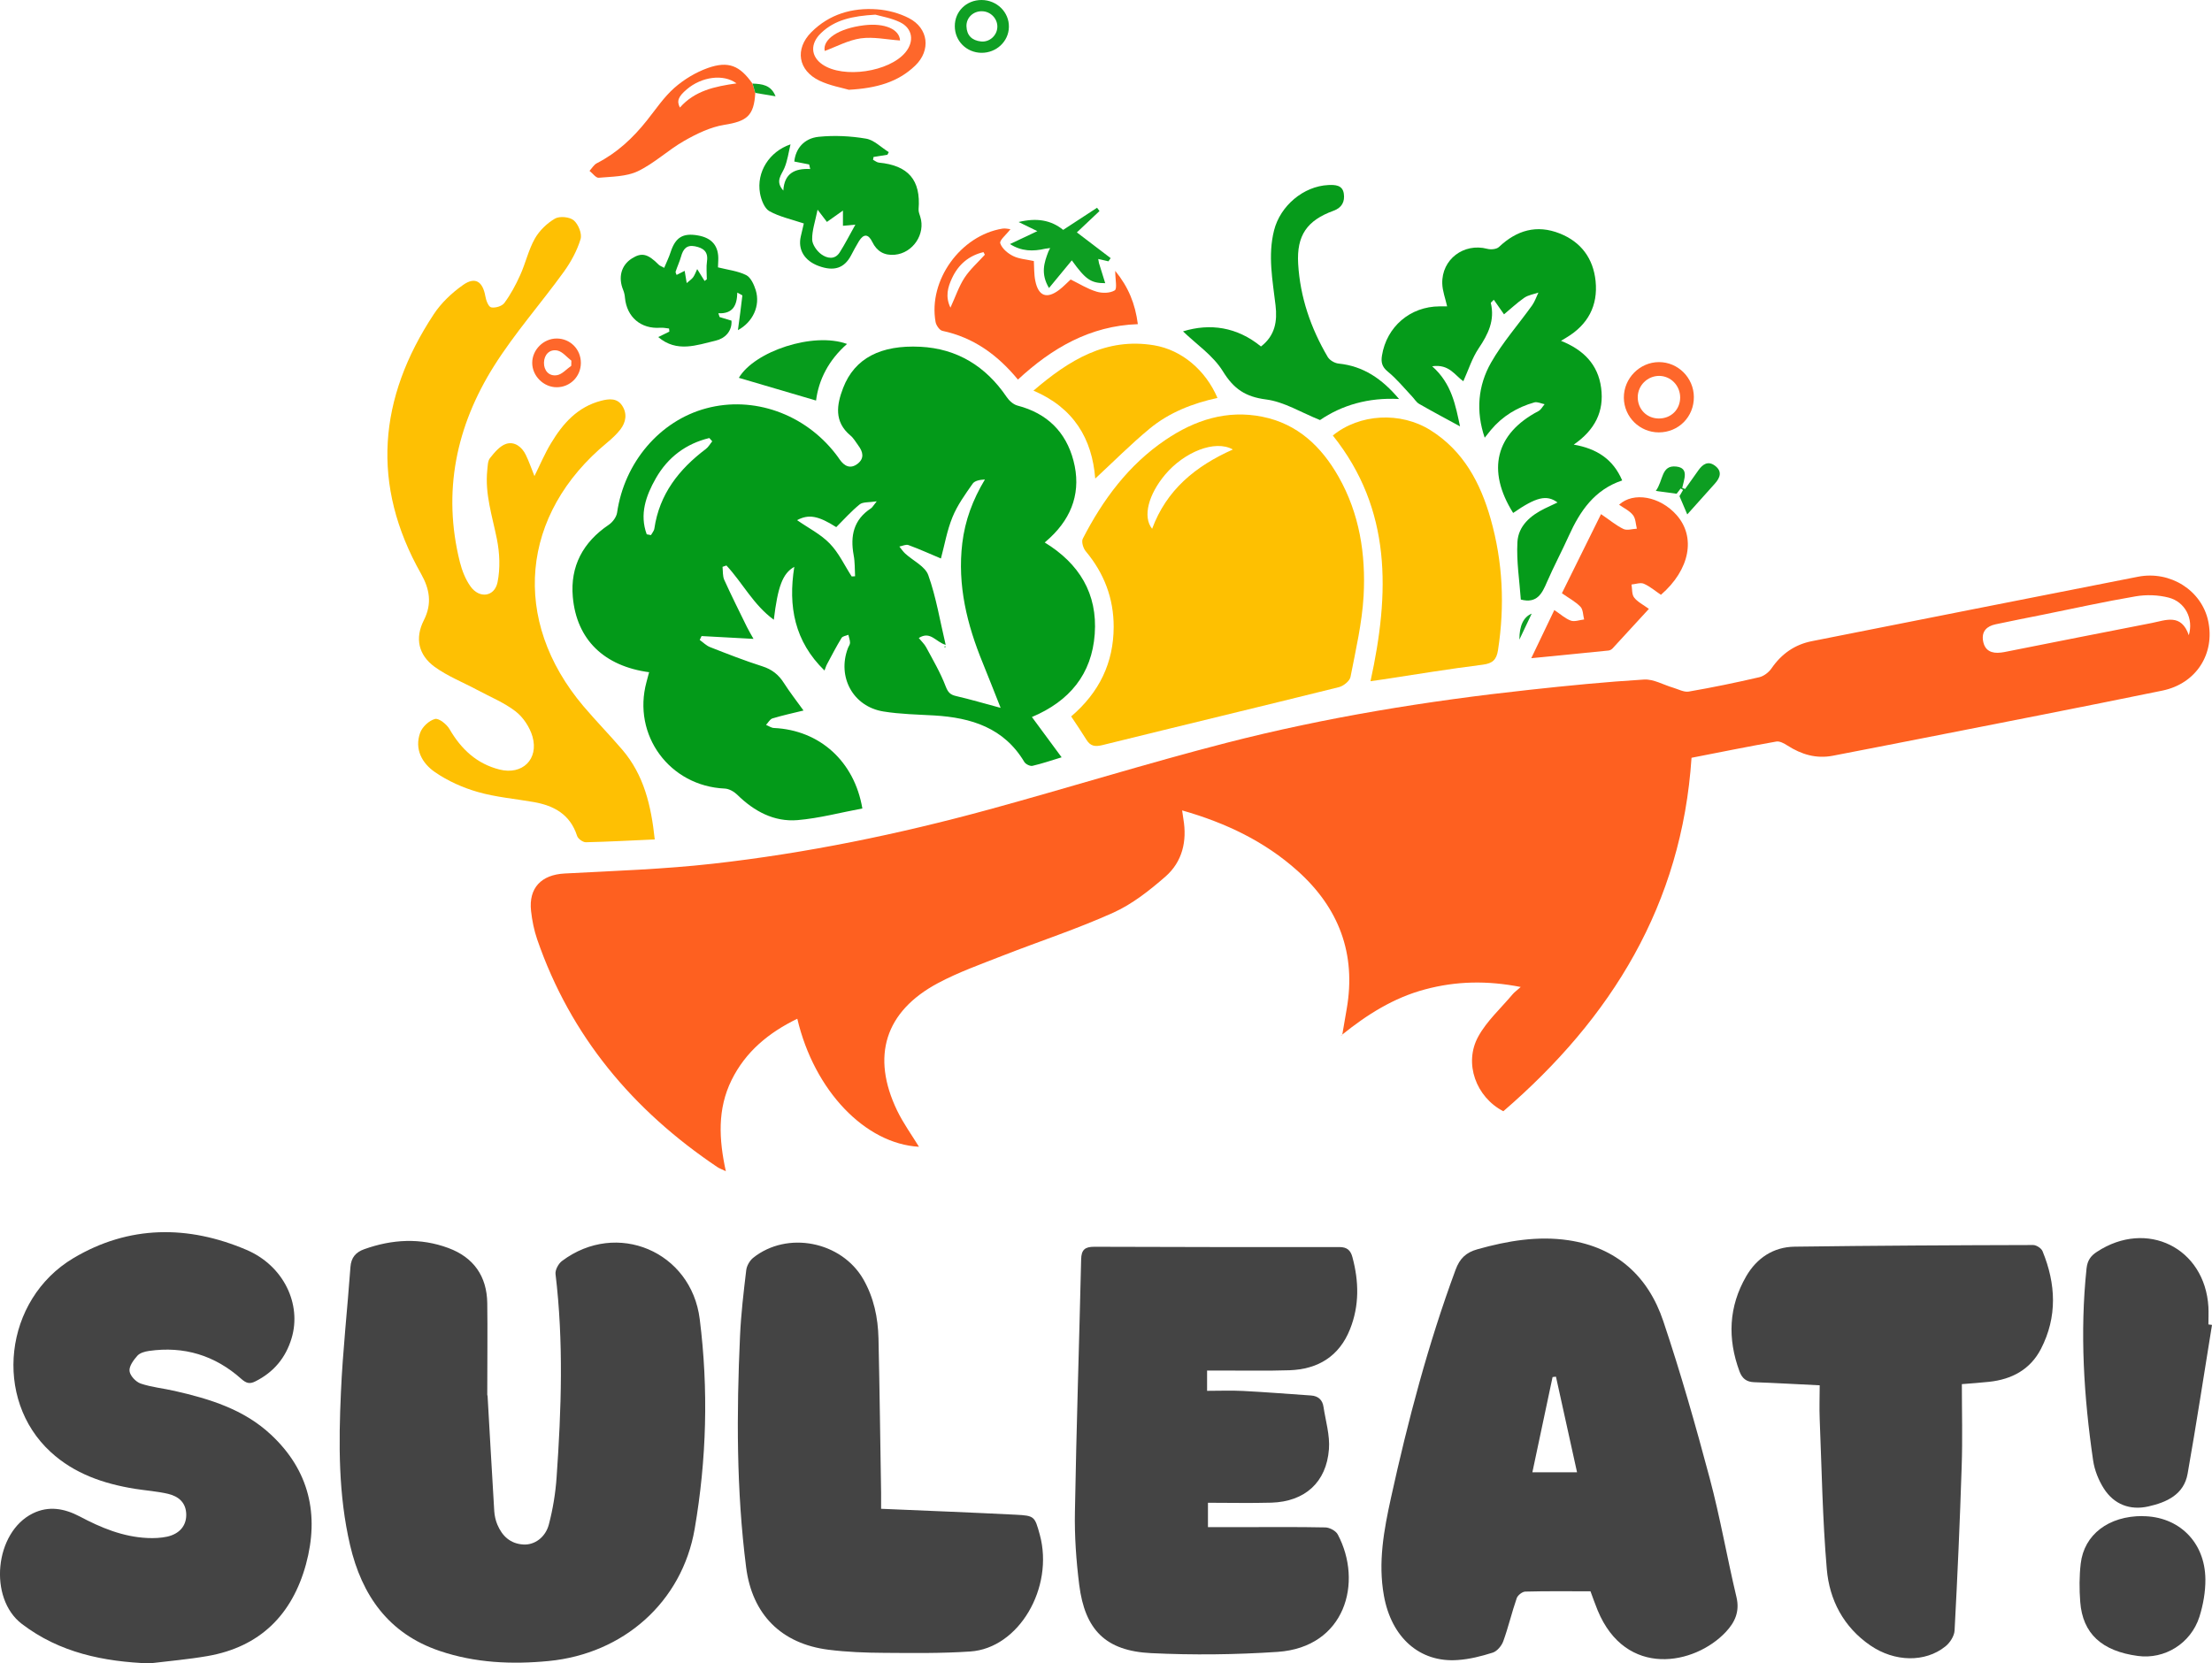 <?xml version="1.0" encoding="UTF-8"?>
<svg id="Layer_2" data-name="Layer 2" xmlns="http://www.w3.org/2000/svg" viewBox="0 0 227.8 171.35">
  <defs>
    <style>
      .cls-1 {
        fill: #039a19;
      }

      .cls-2 {
        fill: #fe672b;
      }

      .cls-3 {
        fill: #fe6325;
      }

      .cls-4 {
        fill: #fe6223;
      }

      .cls-5 {
        fill: #fe6020;
      }

      .cls-6 {
        fill: #fec003;
      }

      .cls-7 {
        fill: #fec001;
      }

      .cls-8 {
        fill: #fec002;
      }

      .cls-9 {
        fill: #0f9f24;
      }

      .cls-10 {
        fill: #079c1c;
      }

      .cls-11 {
        fill: #069c1c;
      }

      .cls-12 {
        fill: #059b1a;
      }

      .cls-13 {
        fill: #0d9e22;
      }

      .cls-14 {
        fill: #444;
      }

      .cls-15 {
        fill: #069b1b;
      }
    </style>
  </defs>
  <g id="Layer_1-2" data-name="Layer 1">
    <g>
      <path class="cls-5" d="M138.23,106.6c.15-.89,.31-1.79,.46-2.68,.99-5.69-.82-10.41-5.06-14.21-3.39-3.04-7.4-4.95-11.89-6.23,.05,.38,.09,.64,.13,.89,.39,2.29-.11,4.4-1.84,5.92-1.64,1.43-3.42,2.84-5.37,3.72-3.7,1.67-7.58,2.94-11.37,4.42-2.26,.89-4.58,1.71-6.71,2.85-5.44,2.91-6.88,7.53-4.19,13.12,.64,1.32,1.51,2.52,2.25,3.73-5.52-.31-10.78-5.75-12.53-13.19-2.94,1.43-5.32,3.38-6.77,6.32-1.47,2.98-1.31,6.1-.59,9.39-.41-.2-.67-.29-.89-.44-8.68-5.84-15.1-13.47-18.54-23.45-.32-.93-.52-1.93-.63-2.92-.26-2.38,1.06-3.73,3.45-3.86,5.1-.27,10.22-.44,15.29-1.01,9.61-1.08,19.08-3.03,28.41-5.58,8.16-2.23,16.24-4.75,24.43-6.86,10.26-2.64,20.71-4.33,31.23-5.47,3.93-.43,7.87-.82,11.81-1.06,.98-.06,2,.55,3,.84,.53,.16,1.11,.48,1.6,.4,2.44-.42,4.86-.92,7.27-1.48,.47-.11,.97-.5,1.25-.9,1.03-1.5,2.39-2.46,4.15-2.81,11.2-2.22,22.4-4.44,33.6-6.64,3.33-.65,6.56,1.41,7.23,4.57,.71,3.35-1.22,6.44-4.72,7.16-8.33,1.71-16.67,3.33-25.01,4.97-2.98,.59-5.95,1.16-8.93,1.74-1.71,.33-3.23-.13-4.67-1.05-.34-.22-.81-.48-1.16-.41-2.9,.51-5.79,1.1-8.72,1.67-1,15.11-8.24,26.81-19.38,36.41-2.81-1.45-4.1-4.95-2.58-7.7,.88-1.6,2.32-2.9,3.52-4.33,.19-.23,.45-.41,.85-.77-3.46-.68-6.66-.61-9.86,.25-3.23,.86-5.97,2.6-8.54,4.67l.02,.02Zm87.17-41.13c.54-1.75-.39-3.48-2.06-3.91-1.08-.28-2.31-.32-3.41-.13-3.18,.54-6.34,1.24-9.5,1.88-1.64,.33-3.29,.65-4.92,1-.89,.19-1.45,.71-1.29,1.69,.17,1.04,.89,1.34,1.85,1.22,.2-.02,.39-.06,.59-.1,4.97-.98,9.94-1.98,14.91-2.94,1.45-.28,3.07-1.04,3.85,1.28Z"/>
      <path class="cls-1" d="M66.88,69.25c-4.66-.62-7.5-3.35-7.89-7.76-.28-3.16,1.05-5.64,3.7-7.43,.4-.27,.79-.79,.86-1.25,.75-5.17,4.39-9.47,9.19-10.75,4.85-1.3,10.11,.56,13.32,4.7,.15,.19,.29,.39,.42,.58,.48,.68,1.09,1,1.83,.44,.73-.56,.57-1.24,.08-1.89-.26-.35-.48-.76-.81-1.03-1.7-1.42-1.42-3.16-.75-4.9,1.19-3.08,3.9-4.44,7.95-4.24,3.79,.19,6.74,2.01,8.88,5.16,.26,.39,.7,.79,1.13,.9,3.03,.79,4.98,2.7,5.76,5.67,.81,3.08-.08,5.76-2.41,7.94-.14,.14-.3,.26-.55,.49,3.55,2.17,5.45,5.27,5.15,9.43-.3,4.14-2.6,6.92-6.47,8.55,1.03,1.39,2.01,2.72,3.06,4.15-1.11,.34-2.05,.66-3.01,.88-.24,.05-.69-.17-.83-.4-2.1-3.52-5.46-4.56-9.26-4.79-1.75-.1-3.52-.13-5.25-.41-3.13-.5-4.78-3.56-3.66-6.52,.07-.19,.22-.37,.22-.55,0-.28-.11-.55-.17-.83-.24,.1-.59,.14-.7,.32-.54,.88-1.01,1.8-1.5,2.71-.09,.16-.14,.35-.26,.65-3.08-3-3.76-6.6-3.11-10.68-1.21,.68-1.7,2.05-2.11,5.45-2.1-1.53-3.22-3.81-4.88-5.59-.13,.05-.26,.09-.4,.14,.05,.45,0,.95,.18,1.35,.74,1.63,1.54,3.23,2.33,4.84,.19,.38,.4,.74,.68,1.23-1.89-.1-3.62-.19-5.35-.29-.06,.13-.13,.27-.19,.4,.35,.25,.68,.59,1.07,.74,1.78,.7,3.57,1.4,5.39,1.98,.97,.31,1.66,.85,2.2,1.7,.62,.97,1.33,1.88,2.03,2.85-1.11,.27-2.16,.5-3.19,.81-.27,.08-.45,.44-.67,.67,.27,.11,.54,.31,.82,.32,4.71,.22,8.28,3.44,9.1,8.29-2.22,.41-4.43,1.01-6.68,1.2-2.43,.2-4.48-.92-6.21-2.62-.33-.32-.84-.61-1.28-.63-5.67-.25-9.55-5.5-8.06-10.98,.08-.3,.16-.61,.26-.98Zm36.17,3.67c-.63-1.59-1.22-3.1-1.83-4.6-1.63-3.97-2.64-8.03-2.12-12.37,.28-2.33,1.07-4.46,2.33-6.56-.51,.03-1.04,.12-1.26,.43-.77,1.1-1.58,2.22-2.08,3.45-.57,1.39-.82,2.9-1.19,4.26-1.08-.45-2.19-.96-3.34-1.38-.26-.1-.62,.09-.94,.15,.2,.25,.38,.52,.61,.73,.81,.74,2.05,1.31,2.37,2.22,.81,2.27,1.2,4.69,1.79,7.18-1.04-.31-1.57-1.47-2.77-.71,.28,.35,.57,.61,.75,.94,.71,1.32,1.48,2.63,2.01,4.02,.24,.62,.46,.88,1.08,1.02,1.47,.34,2.92,.77,4.6,1.22Zm-20.95-19.33c1.16,.81,2.43,1.44,3.36,2.41,.93,.96,1.51,2.24,2.25,3.38,.12,0,.23-.01,.35-.02-.04-.73-.01-1.47-.15-2.19-.36-1.98,0-3.64,1.79-4.81,.14-.09,.22-.26,.59-.72-.83,.13-1.43,.05-1.76,.32-.85,.69-1.59,1.52-2.41,2.34-1.84-1.17-2.84-1.36-4.03-.72Zm-15.49,1.45c.14,.03,.29,.05,.43,.08,.12-.22,.32-.44,.35-.68,.52-3.54,2.53-6.1,5.3-8.19,.27-.2,.44-.53,.66-.79-.1-.11-.2-.22-.3-.34-2.39,.58-4.26,1.96-5.51,4.15-1.03,1.81-1.69,3.71-.94,5.76Z"/>
      <path class="cls-14" d="M50.21,143.74c.19,3.31,.43,7.62,.69,11.92,.03,.47,.14,.96,.32,1.39,.5,1.19,1.35,1.98,2.7,2.05,1.13,.06,2.26-.73,2.61-2.09,.41-1.57,.68-3.21,.79-4.83,.49-6.98,.73-13.96-.11-20.94-.05-.42,.3-1.07,.66-1.34,5.65-4.25,13.32-.98,14.19,5.98,.91,7.23,.71,14.46-.52,21.61-1.3,7.55-7.34,12.86-15.02,13.61-3.81,.37-7.6,.2-11.25-1.04-5.24-1.77-8.01-5.71-9.22-10.9-1.21-5.19-1.18-10.48-.94-15.74,.19-4.31,.67-8.6,.98-12.9,.07-.98,.55-1.53,1.42-1.84,2.88-1.03,5.79-1.19,8.67-.12,2.59,.96,3.96,2.9,4,5.67,.04,2.84,0,5.67,0,9.51Z"/>
      <path class="cls-14" d="M163.79,163.92c-2.31,0-4.51-.03-6.7,.03-.31,0-.78,.37-.89,.67-.51,1.47-.86,2.99-1.39,4.45-.17,.47-.64,1.03-1.09,1.17-1.17,.37-2.39,.68-3.61,.76-3.92,.28-6.82-2.33-7.59-6.63-.62-3.43,0-6.76,.73-10.09,1.75-7.96,3.82-15.82,6.65-23.48,.43-1.17,1.08-1.79,2.28-2.12,3.07-.86,6.18-1.39,9.35-.92,4.95,.74,8.21,3.71,9.76,8.33,1.79,5.33,3.33,10.74,4.78,16.18,1.08,4.04,1.79,8.19,2.76,12.26,.35,1.49-.17,2.59-1.1,3.58-3.2,3.41-10.3,4.79-13.2-2.23-.26-.63-.48-1.27-.74-1.97Zm-3.55-22.11c-.12,.01-.23,.02-.35,.04-.69,3.25-1.38,6.5-2.08,9.81h4.6c-.74-3.34-1.46-6.59-2.17-9.84Z"/>
      <path class="cls-14" d="M124.31,141.16v2.11c1.23,0,2.45-.05,3.67,.01,2.35,.12,4.69,.31,7.04,.47,.74,.05,1.18,.46,1.28,1.18,.22,1.45,.67,2.92,.56,4.35-.26,3.42-2.48,5.4-5.92,5.51-2.15,.06-4.31,.01-6.54,.01v2.51c1.21,0,2.39,0,3.58,0,2.84,0,5.67-.03,8.51,.03,.44,.01,1.08,.35,1.28,.73,2.61,4.92,.78,11.61-6.19,12.09-4.33,.29-8.7,.34-13.04,.13-4.68-.23-6.81-2.39-7.4-7.05-.31-2.49-.49-5.02-.44-7.52,.15-8.66,.44-17.33,.64-25.99,.02-1,.4-1.3,1.34-1.3,8.42,.03,16.84,.04,25.26,.03,.78,0,1.15,.33,1.34,1.05,.67,2.5,.72,4.98-.25,7.41-1.11,2.8-3.31,4.13-6.24,4.23-2.39,.08-4.79,.02-7.19,.03-.39,0-.78,0-1.28,0Z"/>
      <path class="cls-14" d="M15.45,171.35c-4.79-.18-9.31-1.1-13.2-4.07-3.47-2.65-2.8-9.44,1.12-11.38,1.64-.81,3.25-.52,4.82,.3,2.2,1.17,4.48,2.12,7.01,2.23,.67,.03,1.37,0,2.02-.14,1.27-.29,1.96-1.12,1.96-2.24,0-1.25-.78-1.91-1.87-2.17-1.12-.26-2.29-.34-3.43-.52-3.2-.52-6.21-1.54-8.65-3.78-5.96-5.45-4.85-15.7,2.33-19.98,5.71-3.4,11.81-3.42,17.83-.85,3.84,1.64,5.69,5.61,4.64,9.1-.6,2.01-1.84,3.5-3.74,4.45-.58,.29-.93,.19-1.44-.26-2.71-2.42-5.9-3.4-9.51-2.88-.42,.06-.93,.2-1.19,.49-.39,.44-.87,1.08-.81,1.58,.05,.48,.65,1.12,1.15,1.29,1.12,.38,2.33,.49,3.5,.76,3.61,.82,7.13,1.9,9.91,4.5,3.95,3.68,5,8.25,3.61,13.36-1.42,5.19-4.73,8.51-10.14,9.45-1.96,.34-3.95,.51-5.93,.75Z"/>
      <path class="cls-14" d="M187.4,142.7c-2.32-.11-4.54-.24-6.76-.32-.79-.03-1.23-.39-1.5-1.11-1.25-3.38-1.12-6.67,.69-9.8,1.09-1.88,2.8-3.02,4.99-3.05,8.19-.11,16.38-.15,24.56-.17,.33,0,.85,.33,.97,.64,1.38,3.37,1.54,6.76-.17,10.07-1.1,2.12-3,3.13-5.33,3.38-.91,.1-1.82,.16-2.81,.24,0,2.86,.08,5.69-.02,8.51-.18,5.63-.43,11.25-.73,16.87-.03,.57-.48,1.27-.95,1.64-2.08,1.67-5.22,1.61-7.72-.1-2.76-1.89-4.22-4.68-4.49-7.87-.44-5.13-.52-10.28-.73-15.43-.05-1.18,0-2.37,0-3.5Z"/>
      <path class="cls-14" d="M90.73,155.42c4.72,.2,9.3,.38,13.88,.61,1.93,.1,1.95,.17,2.47,2.05,1.49,5.47-2.16,11.71-7.16,12.04-2.94,.2-5.91,.16-8.86,.14-1.91-.01-3.84-.08-5.73-.32-4.86-.61-7.87-3.63-8.49-8.49-1.01-7.91-.99-15.86-.63-23.81,.1-2.27,.37-4.54,.64-6.8,.05-.45,.36-.98,.71-1.27,3.52-2.81,9.1-1.7,11.35,2.21,1.08,1.89,1.51,3.95,1.56,6.09,.12,5.31,.18,10.62,.27,15.93,0,.59,0,1.19,0,1.61Z"/>
      <path class="cls-7" d="M110.31,73.8c2.91-2.48,4.37-5.54,4.38-9.21,.01-2.94-.98-5.54-2.88-7.81-.26-.31-.46-.98-.3-1.29,2.07-4.03,4.72-7.61,8.52-10.18,3.01-2.04,6.32-3.12,9.98-2.38,3.62,.73,6.07,3.06,7.84,6.18,2.16,3.8,2.81,7.99,2.58,12.26-.16,2.8-.81,5.59-1.35,8.36-.08,.42-.72,.93-1.18,1.05-8.13,2.02-16.27,3.97-24.4,5.98-.75,.18-1.21,.09-1.61-.55-.48-.78-1-1.54-1.57-2.4Zm16.65-27.5c-1.84-1.04-5.03,.28-6.97,2.59-1.69,2.01-2.35,4.33-1.34,5.58,1.48-3.99,4.43-6.44,8.32-8.17Z"/>
      <path class="cls-6" d="M67.43,86.47c-2.48,.11-4.79,.24-7.1,.29-.31,0-.81-.36-.9-.66-.71-2.2-2.36-3.11-4.46-3.48-1.93-.34-3.9-.5-5.77-1.04-1.54-.44-3.08-1.13-4.4-2.04-1.33-.91-2.14-2.37-1.53-4.06,.22-.61,.92-1.26,1.53-1.42,.39-.1,1.2,.54,1.49,1.04,1.2,2.07,2.81,3.58,5.16,4.17,2.34,.59,4.05-1.06,3.39-3.39-.28-.97-.95-1.99-1.74-2.6-1.18-.91-2.61-1.49-3.95-2.21-1.47-.79-3.05-1.41-4.39-2.38-1.67-1.22-2.05-2.95-1.11-4.8,.87-1.72,.59-3.22-.28-4.77-5.2-9.19-4.4-18.11,1.3-26.75,.77-1.17,1.86-2.2,3.01-3.01,1.25-.89,2.03-.37,2.3,1.14,.07,.43,.32,1.1,.6,1.16,.42,.09,1.12-.12,1.36-.45,.65-.88,1.18-1.87,1.63-2.87,.56-1.23,.85-2.59,1.51-3.76,.47-.83,1.25-1.58,2.07-2.06,.48-.28,1.52-.18,1.94,.18,.47,.4,.87,1.38,.7,1.93-.36,1.19-.99,2.35-1.72,3.36-2.36,3.27-5.06,6.32-7.2,9.72-3.89,6.19-5.32,12.95-3.51,20.19,.22,.87,.57,1.77,1.09,2.5,.91,1.29,2.48,1.09,2.79-.43,.29-1.43,.22-3.01-.07-4.45-.47-2.35-1.24-4.63-.99-7.07,.05-.43,.04-.96,.28-1.26,.46-.58,1.02-1.26,1.67-1.47,.86-.27,1.62,.31,2.02,1.14,.33,.67,.57,1.39,.89,2.18,.59-1.19,1.07-2.34,1.71-3.39,1.22-2.03,2.73-3.74,5.16-4.37,.82-.21,1.64-.29,2.16,.5,.54,.82,.4,1.7-.18,2.46-.39,.5-.87,.94-1.36,1.35-8.94,7.37-9.94,18.3-2.44,27.16,1.29,1.52,2.69,2.95,3.99,4.47,2.23,2.6,2.98,5.75,3.35,9.26Z"/>
      <path class="cls-12" d="M149.03,31.56c-.18-.82-.48-1.58-.5-2.35-.07-2.5,2.22-4.21,4.63-3.58,.37,.1,.96,.05,1.21-.19,1.83-1.73,3.89-2.33,6.26-1.39,2.2,.87,3.45,2.58,3.69,4.9,.26,2.54-.79,4.5-3,5.82-.14,.08-.27,.16-.56,.34,2.3,.92,3.81,2.42,4.13,4.84,.33,2.45-.65,4.35-2.82,5.85,2.36,.41,4.05,1.49,4.99,3.69-2.85,.95-4.34,3.15-5.49,5.69-.72,1.6-1.55,3.15-2.25,4.76-.51,1.19-1.02,2.26-2.7,1.82-.13-1.9-.46-3.92-.35-5.92,.09-1.66,1.34-2.74,2.82-3.46,.41-.2,.82-.39,1.31-.62-1.13-.84-2.22-.54-4.57,1.08-2.76-4.39-1.81-8.18,2.6-10.49,.27-.14,.43-.47,.64-.71-.35-.07-.74-.27-1.05-.19-1.77,.5-3.29,1.42-4.48,2.84-.2,.24-.39,.49-.64,.8-.93-2.74-.69-5.37,.65-7.73,1.19-2.09,2.82-3.93,4.23-5.9,.28-.39,.44-.88,.65-1.32-.49,.17-1.04,.25-1.45,.53-.75,.52-1.42,1.16-2.09,1.71-.34-.49-.68-.97-1.05-1.5-.21,.22-.32,.29-.31,.33,.43,1.79-.27,3.22-1.25,4.67-.68,1.01-1.05,2.22-1.58,3.39-.84-.56-1.44-1.8-3.21-1.54,2.04,1.8,2.41,4.08,2.87,6.19-1.38-.75-2.81-1.51-4.22-2.32-.29-.17-.48-.51-.72-.76-.82-.87-1.58-1.81-2.5-2.56-.6-.49-.71-.97-.6-1.65,.48-2.98,2.91-5.06,5.93-5.07,.27,0,.54,0,.77,0Z"/>
      <path class="cls-8" d="M141.14,70.17c1.98-9.05,2.22-17.67-3.88-25.31,2.74-2.24,6.98-2.49,10.08-.53,3.38,2.13,5.12,5.42,6.17,9.11,1.26,4.44,1.47,8.96,.76,13.53-.15,.97-.54,1.37-1.57,1.5-3.44,.43-6.87,1-10.3,1.52-.39,.06-.77,.11-1.25,.18Z"/>
      <path class="cls-14" d="M227.8,136.48c-.83,5.11-1.61,10.23-2.51,15.32-.38,2.17-2.18,2.96-4.05,3.38-1.87,.42-3.53-.2-4.58-1.85-.54-.85-.95-1.87-1.1-2.87-.96-6.57-1.38-13.17-.68-19.8,.09-.82,.43-1.3,1.07-1.71,5.13-3.37,11.12-.41,11.48,5.68,.03,.6,0,1.2,0,1.8,.12,.02,.25,.04,.37,.05Z"/>
      <path class="cls-15" d="M121.84,34.13c2.77-.85,5.55-.46,8.02,1.56,1.47-1.13,1.69-2.62,1.5-4.24-.3-2.57-.81-5.13-.15-7.73,.64-2.52,3.02-4.54,5.59-4.66,.69-.03,1.46-.01,1.59,.88,.12,.82-.18,1.45-1.06,1.77-2.72,.99-3.81,2.53-3.64,5.46,.2,3.44,1.3,6.64,3.05,9.61,.2,.33,.71,.63,1.11,.67,2.54,.26,4.46,1.55,6.23,3.65-3.19-.17-5.91,.65-8.14,2.17-1.95-.78-3.69-1.88-5.54-2.12-2.13-.27-3.34-1.08-4.46-2.9-1-1.63-2.74-2.79-4.11-4.12Z"/>
      <path class="cls-14" d="M220.64,156.18c3.73,.01,6.45,2.66,6.48,6.51,.01,1.29-.23,2.63-.62,3.87-.89,2.75-3.59,4.39-6.33,4.02-3.72-.5-5.69-2.3-5.94-5.57-.1-1.3-.1-2.64,.05-3.94,.35-3.01,2.89-4.91,6.37-4.9Z"/>
      <path class="cls-4" d="M104.05,23.62c-.43,.57-1.14,1.13-1.04,1.44,.17,.53,.77,1.04,1.32,1.31,.62,.31,1.37,.35,2.14,.52,.04,.64,.01,1.36,.15,2.04,.32,1.58,1.18,1.9,2.46,.93,.44-.33,.82-.75,1.18-1.07,.88,.43,1.73,.97,2.66,1.25,.58,.18,1.4,.17,1.88-.13,.27-.17,.05-1.11,.05-2.01,1.37,1.68,2.06,3.4,2.33,5.49-4.92,.17-8.85,2.47-12.35,5.71-2.11-2.56-4.58-4.34-7.78-5.02-.29-.06-.64-.57-.7-.91-.77-4.28,2.57-8.92,6.89-9.62,.29-.05,.6,.04,.83,.06Zm-2.63,2.61l-.14-.26c-1.5,.36-2.59,1.27-3.25,2.71-.42,.91-.7,1.86-.15,3.01,.54-1.18,.88-2.21,1.45-3.08,.57-.87,1.39-1.59,2.09-2.37Z"/>
      <path class="cls-11" d="M80.67,19.63c.1-1.76,1.16-2.3,2.77-2.22-.04-.16-.07-.31-.11-.47-.51-.1-1.01-.2-1.53-.3,.13-1.3,.98-2.4,2.53-2.55,1.6-.16,3.26-.08,4.85,.19,.84,.14,1.57,.91,2.35,1.39-.05,.09-.09,.18-.14,.27-.48,.08-.95,.15-1.43,.23-.02,.1-.03,.2-.05,.29,.2,.1,.39,.27,.6,.29,3.04,.29,4.33,1.8,4.09,4.79-.02,.26,.09,.53,.17,.78,.57,1.78-.75,3.75-2.62,3.92-1.08,.1-1.85-.35-2.32-1.32-.4-.82-.88-.87-1.37-.08-.29,.47-.55,.97-.81,1.46-.7,1.33-1.76,1.68-3.34,1.1-1.47-.54-2.16-1.69-1.84-3.05,.13-.53,.25-1.07,.31-1.33-1.28-.43-2.51-.69-3.55-1.27-.51-.29-.84-1.17-.96-1.83-.39-2.2,.96-4.31,3.14-5.05-.2,.83-.31,1.68-.63,2.44-.31,.73-.97,1.35-.12,2.31Zm3.53,1.96c-.25,1.23-.58,2.16-.56,3.08,.01,.53,.49,1.2,.95,1.53,.57,.41,1.38,.6,1.89-.21,.54-.85,1-1.76,1.61-2.85-.55,.05-.92,.09-1.28,.12v-1.57c-.72,.51-1.23,.87-1.65,1.17-.29-.38-.58-.76-.97-1.27Z"/>
      <path class="cls-4" d="M157.7,67.79c.84-1.76,1.59-3.32,2.37-4.95,.63,.42,1.12,.88,1.7,1.09,.39,.14,.91-.07,1.37-.12-.12-.45-.1-1.02-.38-1.31-.51-.53-1.2-.89-1.91-1.39,1.35-2.72,2.66-5.38,4.03-8.15,.93,.63,1.57,1.18,2.31,1.53,.37,.18,.91-.01,1.38-.03-.12-.48-.12-1.05-.4-1.4-.35-.45-.94-.72-1.43-1.07,1.48-1.36,4.21-.86,5.91,1.05,2.02,2.27,1.39,5.64-1.6,8.23-.57-.38-1.12-.86-1.76-1.14-.35-.15-.84,.04-1.27,.08,.08,.46,.02,1.02,.27,1.34,.34,.45,.92,.73,1.52,1.17-1.28,1.39-2.51,2.74-3.74,4.07-.1,.11-.26,.2-.41,.22-2.57,.26-5.14,.51-7.96,.79Z"/>
      <path class="cls-6" d="M112.79,49.29c-.32-4.1-2.21-7.28-6.36-9.05,3.67-3.14,7.46-5.5,12.43-4.67,2.85,.48,5.3,2.57,6.52,5.42-2.56,.56-4.97,1.5-6.98,3.16-1.95,1.61-3.74,3.42-5.61,5.15Z"/>
      <path class="cls-10" d="M75.99,34.03c.16-1.2,.33-2.39,.46-3.58,0-.06-.24-.14-.52-.31-.03,1.28-.42,2.2-1.95,2.13,.04,.13,.09,.26,.13,.39,.37,.11,.75,.23,1.22,.37,.08,1.08-.67,1.84-1.63,2.06-1.95,.46-4,1.26-5.91-.37,.41-.2,.78-.38,1.14-.56,0-.11-.02-.21-.03-.32-.3-.03-.59-.1-.89-.08-2,.15-3.46-1.09-3.65-3.09-.02-.27-.08-.54-.18-.79-.54-1.31-.21-2.55,.88-3.25,1.02-.65,1.65-.5,2.78,.64,.1,.11,.27,.15,.56,.32,.24-.58,.5-1.1,.67-1.64,.49-1.49,1.25-1.97,2.79-1.7,1.47,.25,2.17,1.1,2.11,2.55-.01,.32-.03,.63-.03,.74,1.03,.26,2.05,.37,2.91,.8,.47,.24,.8,.98,.98,1.55,.49,1.61-.3,3.29-1.84,4.12Zm-3.43-5.09c.08-.06,.15-.11,.23-.17,0-.63-.07-1.26,.02-1.87,.14-1-.4-1.36-1.24-1.53-.87-.17-1.22,.3-1.43,1.05-.15,.53-.39,1.04-.56,1.56-.03,.09,.06,.21,.1,.34,.29-.14,.55-.27,.83-.42,.07,.41,.12,.75,.21,1.26,.31-.27,.53-.41,.67-.61,.16-.23,.26-.51,.41-.83,.3,.49,.53,.85,.76,1.22Z"/>
      <path class="cls-3" d="M77.78,9.57c-.13,2.37-.87,2.92-3.19,3.29-1.43,.23-2.85,.92-4.13,1.65-1.65,.94-3.08,2.32-4.78,3.13-1.18,.56-2.66,.55-4.02,.67-.29,.03-.63-.46-.95-.71,.25-.27,.45-.63,.76-.79,2.07-1.06,3.71-2.59,5.14-4.39,.92-1.15,1.75-2.41,2.84-3.37,.99-.87,2.2-1.6,3.43-2.04,2.14-.76,3.31-.25,4.61,1.6,.09,.32,.19,.64,.28,.96Zm-1.93-.98c-1.35-1.01-3.61-.68-5.12,.61-.88,.75-1.06,1.2-.71,1.88,1.51-1.73,3.59-2.18,5.83-2.49Z"/>
      <path class="cls-11" d="M87.23,35.43c-1.91,1.68-2.92,3.7-3.19,5.83-2.69-.79-5.35-1.58-7.95-2.34,1.6-2.72,7.65-4.76,11.14-3.49Z"/>
      <path class="cls-13" d="M113.16,27.05c.22,.71,.44,1.43,.66,2.12-1.47,0-2.01-.36-3.44-2.35-.73,.88-1.48,1.8-2.35,2.85-.88-1.48-.5-2.62-.06-3.76,.06-.12,.12-.24,.18-.36-.17,.02-.34,.05-.51,.07-1.24,.29-2.44,.28-3.63-.48,.92-.43,1.8-.85,2.82-1.33-.67-.33-1.21-.59-1.93-.94,1.85-.45,3.33-.21,4.59,.81,1.18-.77,2.34-1.53,3.49-2.28,.08,.11,.17,.22,.25,.34-.83,.78-1.65,1.56-2.33,2.2,1.24,.95,2.36,1.8,3.48,2.65-.08,.11-.15,.22-.23,.33-.26-.06-.51-.12-.77-.18-.09-.02-.19-.04-.28-.06l.07,.38Z"/>
      <path class="cls-2" d="M87.39,9.24c-.67-.2-1.91-.41-3-.93-2.2-1.05-2.56-3.26-.84-4.99,1.85-1.86,4.22-2.55,6.77-2.36,1.12,.08,2.3,.4,3.29,.91,2.01,1.04,2.28,3.31,.64,4.89-1.75,1.68-3.93,2.33-6.87,2.49Zm2.76-7.73c-2.35,.14-4.17,.52-5.6,1.9-1.15,1.1-1.05,2.42,.16,3.24,2.15,1.46,6.86,.76,8.53-1.25,.93-1.12,.76-2.47-.55-3.11-.91-.44-1.95-.61-2.54-.78Z"/>
      <path class="cls-2" d="M174.44,40.88c.02,2.05-1.57,3.66-3.61,3.66-1.97,0-3.58-1.59-3.6-3.56-.02-2,1.63-3.68,3.62-3.68,1.96,0,3.57,1.61,3.59,3.58Zm-3.57-2.16c-1.21,0-2.2,.98-2.21,2.19,0,1.24,.92,2.19,2.17,2.2,1.26,0,2.19-.91,2.2-2.16,0-1.23-.96-2.22-2.16-2.23Z"/>
      <path class="cls-13" d="M172.66,50.86c-.63-.09-1.25-.17-2.14-.29,.79-1.07,.54-2.69,2.11-2.51,1.35,.15,.79,1.33,.61,2.2,.1,.04,.2,.07,.3,.11,.46-.64,.91-1.29,1.37-1.93,.44-.62,.99-1,1.7-.47,.77,.57,.55,1.23,0,1.84-.87,.98-1.74,1.95-2.85,3.18-.31-.74-.55-1.31-.8-1.88,.12-.21,.24-.43,.37-.64-.08-.05-.17-.1-.25-.15-.14,.19-.29,.37-.43,.56Z"/>
      <path class="cls-9" d="M101.07,5.44c-1.54-.02-2.74-1.22-2.74-2.74C98.32,1.18,99.52,0,101.08,0c1.58,0,2.86,1.26,2.82,2.79-.03,1.49-1.3,2.67-2.84,2.65Zm.07-4.28c-.9-.03-1.64,.66-1.61,1.55,.03,.95,.58,1.46,1.49,1.56,.88,.1,1.66-.61,1.69-1.48,.03-.86-.68-1.61-1.56-1.63Z"/>
      <path class="cls-2" d="M59.82,37.38c0,1.4-1.1,2.51-2.49,2.51-1.35,0-2.52-1.16-2.52-2.51,0-1.35,1.16-2.51,2.52-2.51,1.39,0,2.49,1.1,2.49,2.51Zm-.99,.31c0-.18,0-.36,.01-.54-.47-.36-.9-.92-1.43-1.04-.82-.17-1.37,.43-1.39,1.24-.02,.81,.51,1.43,1.33,1.3,.53-.08,.99-.63,1.47-.96Z"/>
      <path class="cls-9" d="M77.78,9.57c-.09-.32-.19-.64-.28-.96,.96,.04,1.9,.12,2.37,1.31-.7-.12-1.39-.24-2.09-.35Z"/>
      <path class="cls-9" d="M157.74,63.21c-.46,.97-.83,1.74-1.27,2.68q0-2.16,1.27-2.68Z"/>
      <path class="cls-5" d="M138.21,106.58s-.03,.07-.05,.1c-.01,.01-.04,0-.07,0,.05-.02,.09-.05,.14-.07,0,0-.02-.02-.02-.02Z"/>
      <path class="cls-1" d="M97.33,66.55s.05,.06,.05,.08c0,.02-.04,.04-.07,.07-.02-.03-.05-.06-.05-.08,0-.02,.04-.04,.07-.07Z"/>
      <path class="cls-2" d="M84.93,5.25c-.23-1.2,1.41-2.33,4.08-2.65,2.12-.25,3.62,.42,3.68,1.57-1.34-.09-2.73-.4-4.04-.22-1.28,.18-2.5,.85-3.72,1.3Z"/>
    </g>
  </g>
</svg>